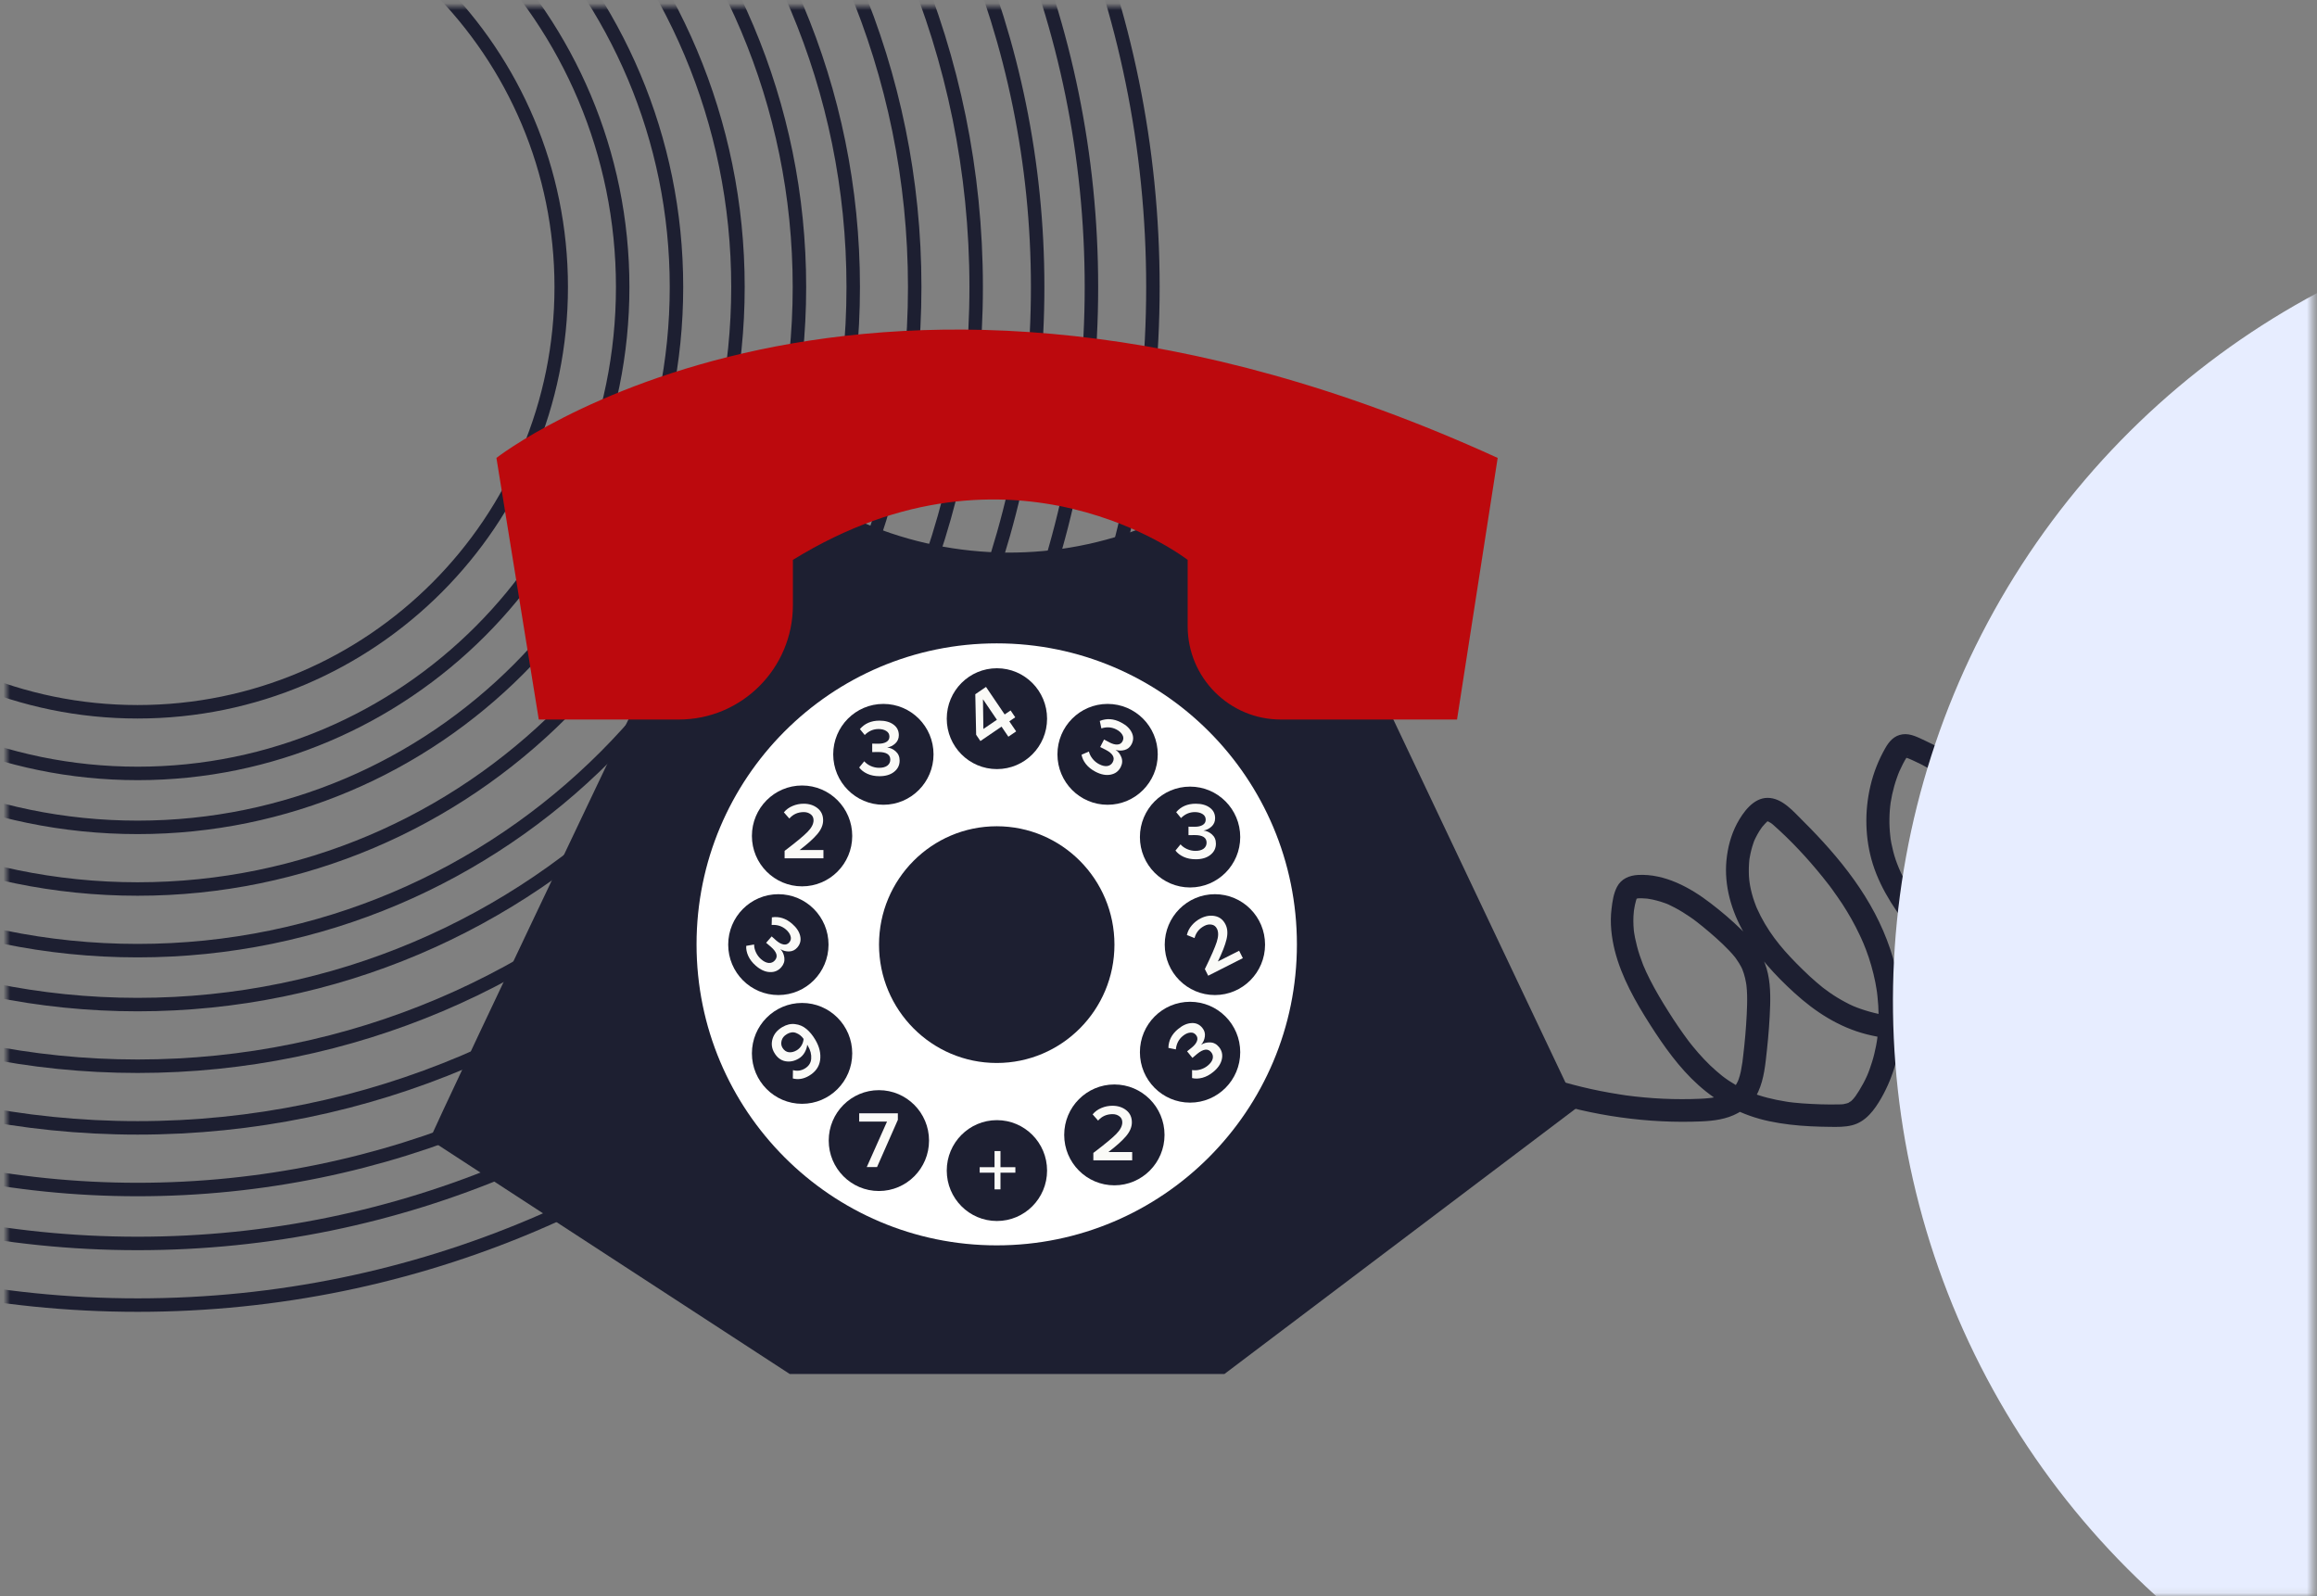 <svg width="344" height="237" viewBox="0 0 344 237" fill="none" xmlns="http://www.w3.org/2000/svg">
<rect x="0" y="0" width="344" height="237" fill="#808080" stroke="none"/>
<mask id="mask0_475_56944" style="mask-type:alpha" maskUnits="userSpaceOnUse" x="0" y="0" width="344" height="237">
<rect x="0.998" y="0.929" width="342.425" height="236" fill="#C4C4C4"/>
</mask>
<g mask="url(#mask0_475_56944)">
<path d="M171.171 42.613C171.171 126.09 103.681 193.758 20.433 193.758C-62.815 193.758 -130.305 126.09 -130.305 42.613C-130.305 -40.865 -62.815 -108.532 20.433 -108.532C103.681 -108.532 171.171 -40.865 171.171 42.613Z" stroke="#1D1F31" stroke-width="2"/>
<path d="M162.043 42.613C162.043 121.036 98.639 184.606 20.432 184.606C-57.775 184.606 -121.179 121.036 -121.179 42.613C-121.179 -35.811 -57.775 -99.381 20.432 -99.381C98.639 -99.381 162.043 -35.811 162.043 42.613Z" stroke="#1D1F31" stroke-width="2"/>
<path d="M154.059 42.613C154.059 116.614 94.23 176.599 20.434 176.599C-53.362 176.599 -113.19 116.614 -113.19 42.613C-113.19 -31.388 -53.362 -91.373 20.434 -91.373C94.23 -91.373 154.059 -31.388 154.059 42.613Z" stroke="#1D1F31" stroke-width="2"/>
<path d="M144.93 42.612C144.93 111.559 89.188 167.447 20.433 167.447C-48.322 167.447 -104.064 111.559 -104.064 42.612C-104.064 -26.334 -48.322 -82.222 20.433 -82.222C89.188 -82.222 144.93 -26.334 144.93 42.612Z" stroke="#1D1F31" stroke-width="2"/>
<path d="M126.676 42.613C126.676 101.451 79.107 149.144 20.433 149.144C-38.241 149.144 -85.811 101.451 -85.811 42.613C-85.811 -16.225 -38.241 -63.918 20.433 -63.918C79.107 -63.918 126.676 -16.225 126.676 42.613Z" stroke="#1D1F31" stroke-width="2"/>
<path d="M118.69 42.612C118.69 97.028 74.696 141.136 20.433 141.136C-33.831 141.136 -77.824 97.028 -77.824 42.612C-77.824 -11.803 -33.831 -55.911 20.433 -55.911C74.696 -55.911 118.69 -11.803 118.69 42.612Z" stroke="#1D1F31" stroke-width="2"/>
<path d="M109.563 42.612C109.563 91.973 69.656 131.984 20.433 131.984C-28.789 131.984 -68.697 91.973 -68.697 42.612C-68.697 -6.749 -28.789 -46.76 20.433 -46.76C69.656 -46.76 109.563 -6.749 109.563 42.612Z" stroke="#1D1F31" stroke-width="2"/>
<path d="M100.435 42.613C100.435 86.92 64.614 122.833 20.432 122.833C-23.75 122.833 -59.571 86.92 -59.571 42.613C-59.571 -1.694 -23.75 -37.607 20.432 -37.607C64.614 -37.607 100.435 -1.694 100.435 42.613Z" stroke="#1D1F31" stroke-width="2"/>
<path d="M92.449 42.612C92.449 82.496 60.203 114.825 20.432 114.825C-19.339 114.825 -51.584 82.496 -51.584 42.612C-51.584 2.728 -19.339 -29.601 20.432 -29.601C60.203 -29.601 92.449 2.728 92.449 42.612Z" stroke="#1D1F31" stroke-width="2"/>
<path d="M83.323 42.612C83.323 77.442 55.163 105.673 20.433 105.673C-14.297 105.673 -42.456 77.442 -42.456 42.612C-42.456 7.782 -14.297 -20.449 20.433 -20.449C55.163 -20.449 83.323 7.782 83.323 42.612Z" stroke="#1D1F31" stroke-width="2"/>
<path d="M135.804 42.612C135.804 106.505 84.149 158.295 20.434 158.295C-43.281 158.295 -94.936 106.505 -94.936 42.612C-94.936 -21.28 -43.281 -73.07 20.434 -73.07C84.149 -73.07 135.804 -21.28 135.804 42.612Z" stroke="#1D1F31" stroke-width="2"/>
<path d="M110.743 70.237C110.743 70.237 63.829 168.443 63.829 169.198L117.254 203.99H181.784L234.177 164.415L189.521 70.237L170.632 77.954C157.078 83.492 141.893 83.395 128.407 77.702L110.743 70.237Z" fill="#1D1F31"/>
<path d="M73.703 67.984C73.703 67.984 128.454 25.11 222.356 67.984L216.321 106.823H190.159C182.519 106.823 176.329 100.616 176.329 92.955V83.122C176.329 83.122 150.419 62.941 117.719 83.122V89.842C117.719 99.22 110.136 106.823 100.784 106.823H79.99L73.703 67.984Z" fill="#BC090D"/>
<path d="M147.982 184.89C172.595 184.89 192.549 164.883 192.549 140.203C192.549 115.523 172.595 95.516 147.982 95.516C123.368 95.516 103.415 115.523 103.415 140.203C103.415 164.883 123.368 184.89 147.982 184.89Z" fill="white"/>
<path d="M147.983 157.813C157.635 157.813 165.459 149.946 165.459 140.241C165.459 130.536 157.635 122.669 147.983 122.669C138.33 122.669 130.506 130.536 130.506 140.241C130.506 149.946 138.33 157.813 147.983 157.813Z" fill="#1D1F31"/>
<path d="M148.01 114.183C152.123 114.183 155.457 110.831 155.457 106.697C155.457 102.562 152.123 99.21 148.01 99.21C143.897 99.21 140.562 102.562 140.562 106.697C140.562 110.831 143.897 114.183 148.01 114.183Z" fill="#1D1F31"/>
<path d="M131.153 119.478C135.266 119.478 138.6 116.126 138.6 111.992C138.6 107.857 135.266 104.505 131.153 104.505C127.04 104.505 123.706 107.857 123.706 111.992C123.706 116.126 127.04 119.478 131.153 119.478Z" fill="#1D1F31"/>
<path d="M119.081 131.59C123.194 131.59 126.529 128.239 126.529 124.104C126.529 119.969 123.194 116.617 119.081 116.617C114.968 116.617 111.634 119.969 111.634 124.104C111.634 128.239 114.968 131.59 119.081 131.59Z" fill="#1D1F31"/>
<path d="M115.562 147.728C119.675 147.728 123.009 144.376 123.009 140.242C123.009 136.107 119.675 132.755 115.562 132.755C111.449 132.755 108.115 136.107 108.115 140.242C108.115 144.376 111.449 147.728 115.562 147.728Z" fill="#1D1F31"/>
<path d="M119.081 163.875C123.194 163.875 126.529 160.523 126.529 156.388C126.529 152.253 123.194 148.901 119.081 148.901C114.968 148.901 111.634 152.253 111.634 156.388C111.634 160.523 114.968 163.875 119.081 163.875Z" fill="#1D1F31"/>
<path d="M130.485 176.821C134.598 176.821 137.932 173.469 137.932 169.334C137.932 165.2 134.598 161.848 130.485 161.848C126.372 161.848 123.038 165.2 123.038 169.334C123.038 173.469 126.372 176.821 130.485 176.821Z" fill="#1D1F31"/>
<path d="M180.372 147.728C184.485 147.728 187.82 144.376 187.82 140.242C187.82 136.107 184.485 132.755 180.372 132.755C176.26 132.755 172.925 136.107 172.925 140.242C172.925 144.376 176.26 147.728 180.372 147.728Z" fill="#1D1F31"/>
<path d="M176.687 163.7C180.8 163.7 184.134 160.348 184.134 156.213C184.134 152.078 180.8 148.727 176.687 148.727C172.574 148.727 169.24 152.078 169.24 156.213C169.24 160.348 172.574 163.7 176.687 163.7Z" fill="#1D1F31"/>
<path d="M165.448 175.977C169.561 175.977 172.895 172.625 172.895 168.491C172.895 164.356 169.561 161.004 165.448 161.004C161.335 161.004 158 164.356 158 168.491C158 172.625 161.335 175.977 165.448 175.977Z" fill="#1D1F31"/>
<path d="M164.442 119.478C168.555 119.478 171.889 116.126 171.889 111.992C171.889 107.857 168.555 104.505 164.442 104.505C160.329 104.505 156.995 107.857 156.995 111.992C156.995 116.126 160.329 119.478 164.442 119.478Z" fill="#1D1F31"/>
<path d="M176.687 131.756C180.8 131.756 184.134 128.405 184.134 124.27C184.134 120.135 180.8 116.783 176.687 116.783C172.574 116.783 169.24 120.135 169.24 124.27C169.24 128.405 172.574 131.756 176.687 131.756Z" fill="#1D1F31"/>
<path d="M148.01 181.273C152.123 181.273 155.457 177.921 155.457 173.786C155.457 169.652 152.123 166.3 148.01 166.3C143.897 166.3 140.562 169.652 140.562 173.786C140.562 177.921 143.897 181.273 148.01 181.273Z" fill="#1D1F31"/>
<path d="M212.683 152.774C212.909 154.915 214.295 156.362 216.063 157.454C217.761 158.504 219.585 159.383 221.382 160.22C225.144 161.95 229.048 163.368 233.051 164.404C237.026 165.425 241.085 166.077 245.173 166.375C247.167 166.517 249.176 166.574 251.184 166.531C253.023 166.488 254.947 166.432 256.715 165.822C258.596 165.169 260.209 163.936 261.043 162.078C261.92 160.135 262.104 157.993 262.33 155.908C262.571 153.696 262.74 151.483 262.811 149.257C262.868 147.186 262.783 145.002 262.033 143.045C261.283 141.073 260.011 139.456 258.511 137.995C257.083 136.606 255.555 135.301 253.971 134.095C250.93 131.755 247.139 129.684 243.179 129.897C241.905 129.968 240.703 130.465 240.081 131.656C239.558 132.649 239.388 133.84 239.26 134.946C239.006 137.003 239.246 139.116 239.741 141.116C240.746 145.087 242.825 148.732 245.003 152.15C247.054 155.355 249.303 158.532 252.146 161.085C255.145 163.794 258.723 165.623 262.67 166.46C264.692 166.886 266.757 167.112 268.808 167.212C269.798 167.268 270.789 167.283 271.779 167.297C272.825 167.311 273.9 167.325 274.933 167.07C277.026 166.559 278.314 164.758 279.332 162.985C280.251 161.368 280.973 159.61 281.454 157.809C283.476 150.334 281.906 142.335 278.356 135.599C276.545 132.152 274.212 129.004 271.651 126.082C270.393 124.65 269.091 123.274 267.733 121.927C266.291 120.508 264.622 118.452 262.429 118.452C260.308 118.452 258.78 120.608 257.875 122.295C256.984 123.997 256.503 125.841 256.319 127.756C255.965 131.514 257.068 135.272 258.936 138.52C260.859 141.867 263.561 144.817 266.404 147.399C269.516 150.235 273.023 152.504 277.125 153.554C279.205 154.079 281.355 154.348 283.49 154.419C284.466 154.447 285.456 154.447 286.432 154.405C287.606 154.348 288.795 154.263 289.855 153.696C291.638 152.731 292.387 150.689 292.953 148.859C293.59 146.817 294.099 144.732 294.537 142.633C295.428 138.308 295.966 133.911 296.433 129.514C296.871 125.416 297.861 120.778 295.372 117.133C294.24 115.488 292.741 114.211 291.128 113.048C289.488 111.857 287.72 110.822 285.867 109.985C284.82 109.503 283.66 108.85 282.472 109.02C281.213 109.191 280.463 110.07 279.869 111.134C278.893 112.85 278.158 114.722 277.705 116.651C276.8 120.466 276.885 124.55 278.059 128.295C279.332 132.322 281.793 135.74 284.367 139.017C286.616 141.896 289.092 144.69 292.147 146.732C293.646 147.725 295.329 148.533 297.083 148.93C299.049 149.384 301.765 149.725 303.038 147.753C303.618 146.86 303.844 145.682 304.17 144.676C304.509 143.612 304.863 142.534 305.202 141.47C305.909 139.3 306.603 137.13 307.31 134.946C308.003 132.805 308.696 130.663 309.375 128.521C310.04 126.465 310.733 124.409 311.27 122.31C312.232 118.551 312.557 114.651 311.525 110.864C311.072 109.205 310.365 107.574 309.361 106.17C308.837 105.446 308.257 104.737 307.593 104.142C306.73 103.362 305.768 102.61 304.566 102.525C302.147 102.369 300.832 104.794 300.153 106.737C299.474 108.708 299.29 110.836 299.163 112.906C298.894 117.175 298.851 121.473 299.148 125.742C299.417 129.585 300.011 133.457 301.511 137.017C302.953 140.449 305.33 144.023 308.852 145.569C310.605 146.335 312.473 146.604 314.34 146.108C316.079 145.64 317.621 144.52 318.526 142.945C318.965 142.165 318.739 141.045 317.918 140.605C317.112 140.18 316.065 140.392 315.584 141.215C315.485 141.385 315.386 141.541 315.287 141.697C315.457 141.428 315.231 141.74 315.146 141.839C315.033 141.952 314.92 142.066 314.792 142.179C314.552 142.392 314.75 142.208 314.806 142.165C314.707 142.236 314.608 142.293 314.509 142.364C314.368 142.449 314.226 142.52 314.085 142.605C314.028 142.647 313.788 142.732 314.113 142.605C314.028 142.633 313.944 142.676 313.845 142.704C313.505 142.818 313.166 142.889 312.812 142.959C312.557 143.002 313.095 142.945 312.84 142.945C312.741 142.945 312.656 142.959 312.557 142.959C312.388 142.959 312.232 142.974 312.062 142.959C311.963 142.959 311.878 142.945 311.779 142.945C311.737 142.945 311.511 142.903 311.723 142.945C311.963 142.988 311.638 142.931 311.596 142.917C311.468 142.889 311.341 142.86 311.2 142.832C311.016 142.789 310.846 142.732 310.662 142.662C310.577 142.633 310.153 142.449 310.407 142.562C310.026 142.378 309.644 142.179 309.29 141.938C309.106 141.825 308.936 141.697 308.767 141.57C308.993 141.74 308.597 141.428 308.54 141.371C308.215 141.087 307.89 140.775 307.593 140.463C307.31 140.165 307.041 139.853 306.786 139.527C306.942 139.726 306.645 139.343 306.603 139.286C306.461 139.088 306.32 138.889 306.192 138.676C305.74 137.996 305.344 137.286 304.99 136.549C304.891 136.35 304.806 136.152 304.721 135.953C304.693 135.882 304.651 135.797 304.622 135.726C304.509 135.471 304.707 135.939 304.608 135.684C304.453 135.272 304.297 134.861 304.156 134.45C303.604 132.847 303.236 131.174 302.953 129.5C302.925 129.302 302.897 129.117 302.868 128.919C302.868 128.876 302.812 128.536 302.84 128.72C302.868 128.904 302.826 128.621 302.826 128.607C302.769 128.153 302.713 127.713 302.67 127.259C302.586 126.394 302.529 125.515 302.472 124.65C302.26 120.65 302.303 116.636 302.571 112.637C302.6 112.183 302.642 111.729 302.684 111.275C302.699 111.063 302.727 110.85 302.755 110.637C302.755 110.609 302.812 110.226 302.784 110.41C302.769 110.538 302.84 110.084 302.84 110.098C302.982 109.205 303.194 108.325 303.505 107.474C303.632 107.12 303.675 106.978 303.929 106.553C303.972 106.482 304.24 106.085 304.057 106.312C304.113 106.226 304.184 106.155 304.255 106.085C304.283 106.042 304.594 105.815 304.424 105.929C304.255 106.042 304.467 105.914 304.495 105.9C304.17 106.028 304.41 105.929 304.481 105.914C303.972 105.999 304.453 105.914 304.438 105.929C304.354 106.014 304.127 105.73 304.438 105.957C304.212 105.787 304.594 106.07 304.665 106.127C304.735 106.17 304.792 106.226 304.863 106.269C304.566 106.056 304.948 106.34 304.976 106.368C305.231 106.595 305.485 106.822 305.711 107.077C305.839 107.219 305.98 107.361 306.107 107.503C306.178 107.588 306.504 107.999 306.291 107.73C306.73 108.325 307.112 108.949 307.437 109.602C307.522 109.772 307.607 109.956 307.692 110.141C307.55 109.843 307.734 110.254 307.777 110.354C307.918 110.722 308.045 111.105 308.158 111.488C308.385 112.24 308.54 113.006 308.654 113.786C308.597 113.46 308.668 113.899 308.682 114.013C308.696 114.197 308.71 114.367 308.724 114.552C308.753 114.963 308.767 115.36 308.781 115.771C308.781 116.566 308.738 117.36 308.654 118.14C308.583 118.75 308.356 119.913 308.158 120.735C307.932 121.714 307.649 122.678 307.366 123.643C306.164 127.571 304.849 131.471 303.59 135.386C302.953 137.357 302.317 139.343 301.68 141.314C301.355 142.321 301.03 143.328 300.704 144.335C300.563 144.775 300.421 145.214 300.28 145.654C300.252 145.753 300.223 145.853 300.181 145.952C300.266 145.782 300.252 145.881 300.153 145.952C300.209 145.909 300.308 145.81 300.351 145.782C300.138 145.966 300.351 145.782 300.351 145.796C300.351 145.824 300.082 145.853 300.365 145.824C300.266 145.839 300.167 145.838 300.068 145.838C299.884 145.838 299.7 145.838 299.53 145.838C299.346 145.838 299.163 145.824 298.993 145.81C298.894 145.796 298.795 145.796 298.682 145.782C298.936 145.81 298.752 145.796 298.611 145.768C297.833 145.64 297.083 145.413 296.348 145.129C296.334 145.129 296.093 145.03 296.263 145.101C296.447 145.172 296.164 145.058 296.121 145.03C295.952 144.959 295.796 144.874 295.641 144.803C295.273 144.619 294.905 144.42 294.551 144.207C294.212 144.009 293.887 143.796 293.561 143.569C293.406 143.47 293.264 143.357 293.109 143.243C293.024 143.186 292.939 143.115 292.854 143.045C292.995 143.158 292.911 143.087 292.826 143.016C291.524 141.952 290.322 140.761 289.205 139.499C288.667 138.889 288.13 138.265 287.621 137.627C287.366 137.315 287.111 136.989 286.857 136.677C286.729 136.506 286.602 136.35 286.461 136.18C286.249 135.911 286.348 136.038 286.39 136.095C286.291 135.982 286.206 135.854 286.121 135.74C283.915 132.833 281.963 129.826 281.086 126.422C280.987 126.011 280.888 125.6 280.803 125.174C280.76 124.976 280.732 124.791 280.704 124.593C280.704 124.55 280.647 124.21 280.676 124.394C280.704 124.579 280.647 124.097 280.647 124.111C280.548 123.26 280.506 122.409 280.52 121.572C280.52 121.147 280.548 120.721 280.577 120.296C280.591 120.097 280.605 119.898 280.633 119.7C280.647 119.586 280.661 119.473 280.676 119.36C280.718 119.048 280.661 119.416 280.69 119.218C280.817 118.381 281.001 117.544 281.227 116.736C281.34 116.324 281.468 115.927 281.609 115.53C281.68 115.346 281.736 115.161 281.807 114.977C281.85 114.878 281.892 114.764 281.934 114.665C282.005 114.509 281.878 114.793 281.991 114.523C282.331 113.772 282.698 113.02 283.151 112.325C283.377 111.985 283.165 112.325 283.151 112.325C283.08 112.282 283.561 112.126 283.137 112.325C283.038 112.367 282.981 112.396 282.882 112.424C282.826 112.438 282.67 112.353 282.84 112.424C283.009 112.509 283.222 112.552 283.391 112.623C283.717 112.75 283.561 112.694 283.49 112.665C283.632 112.722 283.773 112.793 283.915 112.85C284.778 113.233 285.64 113.672 286.461 114.14C287.267 114.594 288.045 115.091 288.809 115.601C289.176 115.856 289.544 116.126 289.912 116.395C290.068 116.509 289.912 116.395 289.884 116.367C289.969 116.438 290.053 116.495 290.138 116.566C290.322 116.722 290.52 116.878 290.69 117.034C290.973 117.289 291.256 117.544 291.51 117.814C291.666 117.97 291.807 118.126 291.949 118.282C292.005 118.338 292.048 118.409 292.104 118.466C292.104 118.452 292.373 118.806 292.274 118.665C292.161 118.509 292.359 118.778 292.373 118.821C292.416 118.891 292.458 118.948 292.515 119.019C292.628 119.204 292.741 119.374 292.854 119.572C292.939 119.742 293.024 119.898 293.109 120.069C293.222 120.31 293.024 119.842 293.123 120.111C293.165 120.239 293.222 120.366 293.264 120.494C293.392 120.905 293.491 121.331 293.547 121.756C293.519 121.515 293.547 121.827 293.547 121.856C293.561 121.983 293.561 122.097 293.575 122.224C293.59 122.466 293.59 122.721 293.59 122.962C293.59 123.926 293.491 124.891 293.392 125.855C293.194 127.841 292.996 129.812 292.769 131.798C292.331 135.627 291.793 139.4 290.916 143.3C290.492 145.172 290.011 147.058 289.389 148.888C289.36 148.987 289.318 149.086 289.29 149.171C289.275 149.214 289.162 149.512 289.233 149.327C289.304 149.157 289.205 149.384 289.205 149.413C289.162 149.498 289.12 149.597 289.077 149.682C288.993 149.838 288.908 149.994 288.823 150.136C288.766 150.221 288.71 150.306 288.653 150.377C288.554 150.533 288.823 150.221 288.597 150.434C288.526 150.49 288.455 150.575 288.384 150.632C288.356 150.661 288.172 150.788 288.328 150.675C288.455 150.59 288.059 150.831 287.974 150.859C288.201 150.76 287.932 150.859 287.889 150.859C287.776 150.888 287.663 150.916 287.55 150.944C287.507 150.958 287.225 150.987 287.479 150.958C287.366 150.973 287.253 150.987 287.126 150.987C283.307 151.27 279.799 151.015 276.248 149.781C275.4 149.483 274.848 149.257 273.985 148.788C273.179 148.363 272.387 147.881 271.637 147.356C270.845 146.803 270.463 146.505 269.728 145.867C269.021 145.271 268.342 144.633 267.677 143.981C265.117 141.484 263.037 139.158 261.411 136.024C261.213 135.641 261.029 135.258 260.859 134.875C260.845 134.833 260.732 134.577 260.831 134.819C260.803 134.733 260.76 134.663 260.732 134.577C260.633 134.336 260.548 134.095 260.463 133.854C260.194 133.102 259.996 132.337 259.841 131.542C259.798 131.344 259.77 131.131 259.742 130.933C259.798 131.259 259.728 130.791 259.713 130.691C259.671 130.28 259.643 129.855 259.643 129.443C259.643 129.06 259.643 128.663 259.671 128.28C259.685 128.096 259.699 127.912 259.713 127.741C259.728 127.671 259.728 127.585 259.742 127.515C259.798 127.004 259.685 127.855 259.77 127.359C259.897 126.607 260.081 125.855 260.336 125.132C260.364 125.033 260.407 124.947 260.435 124.848C260.449 124.834 260.534 124.593 260.463 124.777C260.392 124.976 260.506 124.678 260.534 124.635C260.576 124.55 260.619 124.451 260.661 124.366C260.831 124.026 261.015 123.699 261.213 123.373C261.326 123.203 261.439 123.033 261.552 122.877C261.581 122.834 261.75 122.622 261.552 122.863C261.595 122.806 261.651 122.749 261.694 122.692C261.807 122.551 261.92 122.423 262.047 122.295C262.118 122.21 262.203 122.139 262.274 122.068C262.415 121.955 262.429 121.927 262.344 121.997C262.274 122.04 262.288 122.04 262.358 121.983C262.387 121.969 262.401 121.955 262.429 121.941C262.288 121.983 262.274 121.997 262.387 121.955C262.585 121.941 262.358 121.927 262.33 121.941C262.443 121.856 262.556 121.969 262.344 121.927C262.443 121.955 262.556 121.983 262.656 122.012C262.387 121.912 262.854 122.139 262.91 122.182C262.938 122.196 263.221 122.409 263.094 122.31C262.995 122.239 263.334 122.508 263.32 122.508C265.937 124.82 268.37 127.444 270.562 130.153C270.817 130.465 271.072 130.777 271.312 131.103C271.524 131.372 271.411 131.23 271.369 131.174C271.439 131.259 271.51 131.358 271.581 131.443C271.722 131.628 271.864 131.812 271.991 131.996C272.514 132.72 273.023 133.457 273.519 134.195C274.48 135.67 275.343 137.201 276.093 138.79C276.277 139.187 276.461 139.57 276.63 139.981C276.715 140.165 276.644 140.009 276.63 139.967C276.673 140.08 276.715 140.18 276.758 140.293C276.857 140.534 276.941 140.775 277.041 141.002C277.338 141.768 277.592 142.548 277.818 143.342C278.059 144.165 278.257 145.002 278.427 145.838C278.497 146.221 278.568 146.604 278.625 146.987C278.639 147.058 278.724 147.668 278.681 147.356C278.71 147.569 278.738 147.796 278.752 148.008C278.936 149.696 278.964 151.412 278.823 153.114C278.794 153.497 278.752 153.88 278.71 154.249C278.752 153.908 278.667 154.532 278.653 154.603C278.625 154.816 278.582 155.029 278.54 155.242C278.384 156.036 278.2 156.83 277.96 157.596C277.847 157.979 277.719 158.362 277.578 158.745C277.507 158.915 277.451 159.099 277.38 159.269C277.253 159.581 277.338 159.383 277.366 159.312C277.309 159.44 277.253 159.553 277.21 159.681C276.871 160.447 276.475 161.184 276.036 161.893C275.838 162.219 275.626 162.531 275.414 162.843C275.569 162.617 275.216 163.07 275.173 163.127C275.032 163.283 274.876 163.439 274.721 163.567C274.947 163.382 274.48 163.694 274.41 163.737C274.438 163.723 274.608 163.666 274.424 163.737C274.311 163.78 274.212 163.808 274.098 163.836C274.028 163.85 273.504 163.95 273.787 163.921C273.533 163.95 273.264 163.964 273.009 163.964C271.199 164.006 269.36 163.936 267.55 163.808C267.125 163.78 266.715 163.737 266.291 163.694C266.05 163.666 265.81 163.638 265.583 163.609C265.654 163.624 265.852 163.652 265.499 163.595C265.385 163.581 265.258 163.567 265.145 163.538C264.24 163.397 263.334 163.212 262.443 162.985C261.552 162.758 260.675 162.475 259.827 162.134C259.827 162.134 259.558 162.021 259.699 162.092C259.855 162.163 259.515 162.021 259.487 162.007C259.303 161.922 259.105 161.837 258.921 161.737C258.511 161.539 258.101 161.326 257.705 161.085C257.351 160.872 256.998 160.659 256.658 160.432C256.503 160.319 256.347 160.22 256.191 160.106C256.107 160.035 256.008 159.979 255.923 159.908C255.894 159.879 255.555 159.638 255.696 159.737C255.824 159.837 255.612 159.667 255.612 159.667C255.527 159.596 255.442 159.525 255.357 159.454C255.187 159.312 255.017 159.17 254.848 159.028C254.537 158.759 254.225 158.475 253.928 158.192C253.306 157.596 252.712 156.958 252.146 156.319C251.892 156.022 251.637 155.724 251.382 155.412C251.241 155.242 251.099 155.057 250.958 154.887C250.887 154.802 250.817 154.717 250.746 154.618C250.859 154.759 250.76 154.632 250.703 154.561C249.657 153.157 248.667 151.71 247.733 150.221C246.743 148.661 245.795 147.072 244.961 145.427C244.763 145.044 244.579 144.647 244.395 144.264C244.296 144.037 244.197 143.81 244.098 143.583C244.027 143.399 244.07 143.527 244.084 143.569C244.027 143.427 243.971 143.286 243.914 143.144C243.575 142.264 243.263 141.371 243.037 140.463C242.938 140.052 242.839 139.655 242.754 139.244C242.712 139.017 242.669 138.776 242.627 138.534C242.627 138.492 242.584 138.194 242.613 138.464C242.599 138.35 242.584 138.222 242.57 138.109C242.485 137.201 242.471 136.279 242.57 135.372C242.584 135.287 242.584 135.202 242.599 135.102C242.57 135.358 242.599 135.06 242.613 135.031C242.655 134.79 242.698 134.563 242.74 134.322C242.782 134.124 242.839 133.911 242.896 133.712C242.924 133.641 242.938 133.556 242.966 133.485C243.023 133.315 243.037 133.287 242.995 133.386C242.952 133.485 242.966 133.471 243.051 133.301C243.023 133.315 242.938 133.4 242.91 133.429C242.754 133.571 243.136 133.315 242.938 133.4C242.782 133.471 243.419 133.358 243.051 133.372C243.49 133.344 243.942 133.358 244.381 133.4C244.494 133.415 244.607 133.429 244.706 133.429C244.678 133.429 244.466 133.386 244.664 133.429C244.876 133.471 245.102 133.5 245.314 133.542C245.725 133.627 246.121 133.741 246.517 133.854C246.729 133.925 246.941 133.996 247.153 134.067C247.252 134.109 247.365 134.152 247.464 134.18C247.464 134.18 247.719 134.294 247.577 134.223C247.408 134.152 247.719 134.294 247.761 134.308C247.832 134.336 247.917 134.379 247.988 134.421C248.214 134.535 248.44 134.648 248.667 134.762C249.459 135.173 250.208 135.655 250.944 136.152C251.283 136.379 251.609 136.62 251.934 136.875C252.203 137.074 252.061 136.974 252.005 136.932C252.104 137.003 252.189 137.074 252.273 137.145C252.457 137.286 252.641 137.442 252.825 137.584C254.169 138.69 255.513 139.853 256.729 141.13C257.026 141.442 257.309 141.754 257.578 142.094C257.606 142.123 257.776 142.35 257.62 142.151C257.677 142.222 257.719 142.293 257.776 142.364C257.917 142.576 258.059 142.789 258.2 143.002C258.299 143.172 258.398 143.342 258.497 143.527C258.525 143.583 258.737 144.009 258.653 143.839C258.837 144.278 258.978 144.746 259.091 145.214C259.148 145.456 259.19 145.682 259.233 145.924C259.247 146.037 259.275 146.165 259.289 146.278C259.289 146.236 259.261 146.08 259.289 146.278C259.346 146.76 259.374 147.257 259.388 147.739C259.416 148.703 259.374 149.668 259.332 150.618C259.233 152.66 259.049 154.717 258.808 156.745C258.78 156.972 258.752 157.213 258.723 157.44C258.709 157.568 258.695 157.681 258.681 157.809C258.681 157.78 258.723 157.568 258.681 157.766C258.61 158.206 258.539 158.645 258.455 159.085C258.37 159.482 258.257 159.893 258.115 160.276C258.073 160.376 258.044 160.475 258.002 160.574C258.016 160.546 258.101 160.362 258.016 160.532C257.903 160.744 257.804 160.957 257.663 161.17C257.606 161.255 257.549 161.354 257.479 161.439C257.493 161.411 257.62 161.269 257.493 161.411C257.38 161.539 257.252 161.666 257.125 161.794C257.054 161.865 256.984 161.922 256.899 161.993C256.955 161.95 257.153 161.822 256.885 161.993C256.715 162.106 256.559 162.205 256.39 162.305C256.319 162.347 255.795 162.588 256.121 162.446C255.965 162.517 255.795 162.574 255.626 162.631C255.244 162.758 254.848 162.858 254.452 162.929C254.282 162.957 254.098 162.985 253.928 163.014C254.296 162.957 253.688 163.042 253.617 163.042C253.207 163.085 252.811 163.113 252.401 163.127C251.495 163.17 250.604 163.184 249.699 163.184C247.846 163.184 245.993 163.099 244.154 162.929C243.221 162.843 242.287 162.744 241.354 162.617C241.608 162.645 241.057 162.574 241 162.56C240.788 162.531 240.576 162.503 240.364 162.461C239.883 162.39 239.402 162.305 238.921 162.219C237.068 161.893 235.229 161.482 233.405 161C231.637 160.532 229.897 159.993 228.171 159.369C226.332 158.716 224.819 158.092 223.15 157.341C221.537 156.603 219.953 155.795 218.411 154.93C218.072 154.745 217.747 154.547 217.421 154.334C217.28 154.235 217.124 154.135 216.983 154.036C217.252 154.235 216.799 153.88 216.757 153.823C216.629 153.71 216.53 153.568 216.403 153.455C216.219 153.299 216.53 153.667 216.403 153.455C216.36 153.398 216.318 153.341 216.29 153.27C216.233 153.185 216.191 153.1 216.148 153.029C216.092 152.93 216.092 152.774 216.148 153.043C216.12 152.944 216.021 152.391 216.063 152.788C215.979 151.909 215.342 151.044 214.366 151.086C213.532 151.114 212.584 151.824 212.683 152.774Z" fill="#1D1F31"/>
<path d="M150.75 174.099H148.541V176.577H147.657V174.099H145.449V173.285H147.657V170.891H148.541V173.285H150.75V174.099Z" fill="#FAFAF7"/>
<path d="M130.211 173.27H128.683L131.692 166.518H127.561V165.285H133.304V166.255L130.211 173.27Z" fill="#FAFAF7"/>
<path d="M120.121 159.709C119.32 160.185 118.516 160.319 117.709 160.111L117.729 158.875C118.348 159.046 118.934 158.967 119.489 158.638C120.072 158.292 120.387 157.808 120.436 157.186C120.488 156.553 120.331 155.927 119.966 155.309L119.845 155.103C119.817 155.462 119.694 155.841 119.475 156.24C119.253 156.631 118.954 156.939 118.577 157.162C117.926 157.548 117.263 157.677 116.586 157.55C115.917 157.419 115.376 157.003 114.962 156.302C114.577 155.649 114.488 154.965 114.694 154.249C114.904 153.523 115.382 152.938 116.128 152.495C116.772 152.113 117.409 151.962 118.039 152.043C118.672 152.112 119.235 152.353 119.728 152.766C120.217 153.171 120.658 153.707 121.051 154.373C121.659 155.403 121.896 156.408 121.762 157.387C121.627 158.366 121.08 159.14 120.121 159.709ZM118.282 155.933C118.576 155.758 118.814 155.519 118.996 155.216C119.179 154.914 119.282 154.588 119.308 154.239C119.018 153.827 118.651 153.534 118.207 153.362C117.77 153.185 117.309 153.241 116.822 153.53C116.404 153.778 116.145 154.098 116.044 154.492C115.944 154.885 115.982 155.233 116.161 155.535C116.396 155.934 116.71 156.16 117.102 156.215C117.491 156.262 117.884 156.168 118.282 155.933Z" fill="#FAFAF7"/>
<path d="M112.218 143.379C111.707 142.934 111.331 142.449 111.091 141.923C110.857 141.402 110.757 140.903 110.791 140.425L111.961 140.223C111.961 140.614 112.053 141.006 112.239 141.4C112.425 141.794 112.677 142.13 112.995 142.407C113.386 142.747 113.763 142.933 114.126 142.964C114.495 142.989 114.802 142.859 115.047 142.576C115.537 142.01 115.338 141.339 114.448 140.565C114.046 140.214 113.812 140.016 113.746 139.97L114.568 139.021C114.635 139.089 114.864 139.294 115.254 139.634C115.627 139.958 115.982 140.151 116.319 140.212C116.662 140.278 116.949 140.179 117.178 139.913C117.413 139.642 117.479 139.335 117.376 138.991C117.278 138.642 117.051 138.313 116.697 138.004C116.108 137.492 115.398 137.265 114.567 137.323L114.597 136.193C115.68 136.025 116.684 136.345 117.61 137.15C118.265 137.721 118.663 138.326 118.804 138.967C118.95 139.601 118.807 140.169 118.374 140.669C118.05 141.042 117.65 141.238 117.171 141.255C116.704 141.271 116.27 141.157 115.869 140.914C116.186 141.242 116.379 141.664 116.449 142.18C116.519 142.695 116.369 143.167 115.999 143.595C115.55 144.113 114.978 144.355 114.281 144.319C113.591 144.289 112.903 143.975 112.218 143.379Z" fill="#FAFAF7"/>
<path d="M122.254 127.426H116.488V126.324C118.151 125.063 119.282 124.13 119.878 123.523C120.483 122.909 120.786 122.33 120.786 121.787C120.786 121.396 120.643 121.097 120.356 120.889C120.077 120.674 119.739 120.566 119.341 120.566C118.466 120.566 117.749 120.885 117.192 121.524L116.38 120.602C116.723 120.187 117.152 119.872 117.67 119.656C118.195 119.433 118.744 119.321 119.317 119.321C120.129 119.321 120.814 119.541 121.371 119.98C121.928 120.419 122.207 121.021 122.207 121.787C122.207 122.474 121.92 123.156 121.347 123.834C120.774 124.513 119.898 125.299 118.72 126.193H122.254V127.426Z" fill="#FAFAF7"/>
<path d="M130.57 115.237C129.893 115.237 129.292 115.118 128.767 114.878C128.25 114.639 127.848 114.327 127.561 113.944L128.313 113.023C128.568 113.318 128.894 113.553 129.292 113.729C129.69 113.904 130.1 113.992 130.522 113.992C131.039 113.992 131.445 113.885 131.74 113.669C132.034 113.446 132.181 113.146 132.181 112.771C132.181 112.021 131.592 111.646 130.414 111.646C129.881 111.646 129.575 111.65 129.495 111.658V110.401C129.591 110.409 129.897 110.413 130.414 110.413C130.908 110.413 131.302 110.325 131.596 110.15C131.899 109.974 132.05 109.711 132.05 109.359C132.05 109 131.899 108.725 131.596 108.534C131.294 108.334 130.908 108.234 130.438 108.234C129.658 108.234 128.974 108.53 128.385 109.12L127.668 108.246C128.377 107.408 129.344 106.989 130.57 106.989C131.437 106.989 132.134 107.185 132.659 107.576C133.184 107.959 133.447 108.482 133.447 109.144C133.447 109.639 133.272 110.05 132.922 110.377C132.579 110.696 132.177 110.896 131.716 110.976C132.169 111.015 132.591 111.207 132.981 111.55C133.371 111.893 133.566 112.348 133.566 112.915C133.566 113.601 133.292 114.16 132.743 114.591C132.201 115.022 131.477 115.237 130.57 115.237Z" fill="#FAFAF7"/>
<path d="M150.866 108.586L149.71 109.373L148.697 107.878L145.557 110.018L144.926 109.087L144.8 103.066L146.39 101.982L149.161 106.071L150.04 105.473L150.731 106.492L149.852 107.091L150.866 108.586ZM148.006 106.859L145.939 103.809L146.001 108.224L148.006 106.859Z" fill="#FAFAF7"/>
<path d="M162.656 114.58C162.055 114.268 161.576 113.885 161.219 113.431C160.869 112.98 160.655 112.518 160.576 112.046L161.666 111.574C161.757 111.953 161.939 112.313 162.212 112.652C162.485 112.991 162.809 113.258 163.184 113.452C163.644 113.691 164.053 113.782 164.414 113.726C164.778 113.663 165.046 113.465 165.217 113.132C165.561 112.466 165.21 111.861 164.164 111.319C163.69 111.073 163.416 110.935 163.342 110.906L163.917 109.789C163.999 109.841 164.269 109.985 164.728 110.224C165.167 110.451 165.557 110.554 165.899 110.534C166.248 110.517 166.503 110.353 166.664 110.041C166.829 109.722 166.82 109.408 166.639 109.099C166.462 108.782 166.165 108.516 165.748 108.299C165.055 107.94 164.312 107.887 163.518 108.14L163.282 107.034C164.295 106.616 165.346 106.689 166.435 107.254C167.206 107.654 167.735 108.148 168.022 108.737C168.313 109.32 168.307 109.905 168.003 110.493C167.777 110.933 167.433 111.217 166.972 111.347C166.522 111.472 166.073 111.464 165.627 111.323C166.011 111.567 166.298 111.932 166.487 112.416C166.677 112.901 166.641 113.394 166.382 113.898C166.067 114.507 165.567 114.877 164.882 115.007C164.204 115.14 163.462 114.998 162.656 114.58Z" fill="#FAFAF7"/>
<path d="M177.528 127.569C176.851 127.569 176.25 127.45 175.725 127.21C175.208 126.971 174.806 126.659 174.519 126.276L175.271 125.355C175.526 125.65 175.852 125.885 176.25 126.061C176.648 126.236 177.058 126.324 177.48 126.324C177.997 126.324 178.403 126.217 178.698 126.001C178.992 125.778 179.139 125.478 179.139 125.103C179.139 124.353 178.55 123.978 177.372 123.978C176.839 123.978 176.533 123.982 176.453 123.99V122.733C176.549 122.741 176.855 122.745 177.372 122.745C177.866 122.745 178.26 122.657 178.554 122.482C178.857 122.306 179.008 122.043 179.008 121.692C179.008 121.332 178.857 121.057 178.554 120.866C178.252 120.666 177.866 120.566 177.396 120.566C176.616 120.566 175.932 120.862 175.343 121.452L174.626 120.578C175.335 119.74 176.302 119.321 177.528 119.321C178.395 119.321 179.092 119.517 179.617 119.908C180.142 120.291 180.405 120.814 180.405 121.476C180.405 121.971 180.23 122.382 179.88 122.709C179.537 123.028 179.135 123.228 178.674 123.308C179.127 123.347 179.549 123.539 179.939 123.882C180.329 124.225 180.524 124.68 180.524 125.247C180.524 125.933 180.25 126.492 179.701 126.923C179.159 127.354 178.435 127.569 177.528 127.569Z" fill="#FAFAF7"/>
<path d="M180.129 159.145C179.606 159.574 179.065 159.863 178.507 160.011C177.955 160.154 177.448 160.168 176.984 160.054L176.984 158.863C177.368 158.93 177.769 158.905 178.188 158.788C178.607 158.671 178.98 158.479 179.306 158.211C179.707 157.883 179.953 157.542 180.045 157.188C180.132 156.828 180.057 156.503 179.82 156.213C179.346 155.632 178.654 155.716 177.742 156.463C177.329 156.802 177.094 156.999 177.038 157.056L176.244 156.083C176.323 156.029 176.563 155.837 176.963 155.509C177.345 155.196 177.595 154.878 177.712 154.555C177.835 154.227 177.786 153.927 177.564 153.655C177.337 153.377 177.047 153.26 176.691 153.304C176.331 153.341 175.97 153.509 175.606 153.807C175.002 154.302 174.659 154.965 174.576 155.796L173.47 155.575C173.489 154.476 173.973 153.538 174.922 152.76C175.593 152.209 176.256 151.919 176.909 151.888C177.558 151.851 178.091 152.089 178.509 152.602C178.822 152.985 178.946 153.414 178.881 153.89C178.818 154.354 178.633 154.764 178.326 155.118C178.702 154.861 179.15 154.742 179.668 154.76C180.187 154.778 180.625 155.006 180.983 155.445C181.416 155.976 181.556 156.583 181.403 157.265C181.256 157.942 180.832 158.569 180.129 159.145Z" fill="#FAFAF7"/>
<path d="M184.524 142.25L179.377 144.856L178.882 143.873C179.8 141.996 180.389 140.651 180.649 139.84C180.913 139.018 180.922 138.365 180.678 137.881C180.502 137.532 180.24 137.329 179.891 137.273C179.545 137.207 179.195 137.264 178.84 137.444C178.058 137.84 177.562 138.448 177.352 139.27L176.213 138.814C176.332 138.289 176.574 137.813 176.939 137.387C177.307 136.95 177.747 136.602 178.259 136.343C178.983 135.976 179.693 135.863 180.388 136.003C181.082 136.143 181.602 136.555 181.946 137.238C182.255 137.851 182.306 138.59 182.1 139.454C181.893 140.319 181.465 141.416 180.815 142.746L183.97 141.149L184.524 142.25Z" fill="#FAFAF7"/>
<path d="M168.094 172.268H162.327V171.167C163.991 169.906 165.121 168.972 165.718 168.366C166.323 167.751 166.625 167.173 166.625 166.63C166.625 166.239 166.482 165.94 166.195 165.732C165.917 165.517 165.579 165.409 165.181 165.409C164.305 165.409 163.589 165.728 163.032 166.367L162.22 165.445C162.562 165.03 162.992 164.715 163.509 164.499C164.034 164.276 164.584 164.164 165.157 164.164C165.969 164.164 166.653 164.384 167.21 164.822C167.767 165.261 168.046 165.864 168.046 166.63C168.046 167.316 167.759 167.999 167.186 168.677C166.613 169.355 165.738 170.142 164.56 171.035H168.094V172.268Z" fill="#FAFAF7"/>
<ellipse rx="118.887" ry="119.017" transform="matrix(0.839 0.545 -0.543 0.84 399.894 148.659)" fill="#E7EDFF"/>
</g>
</svg>
